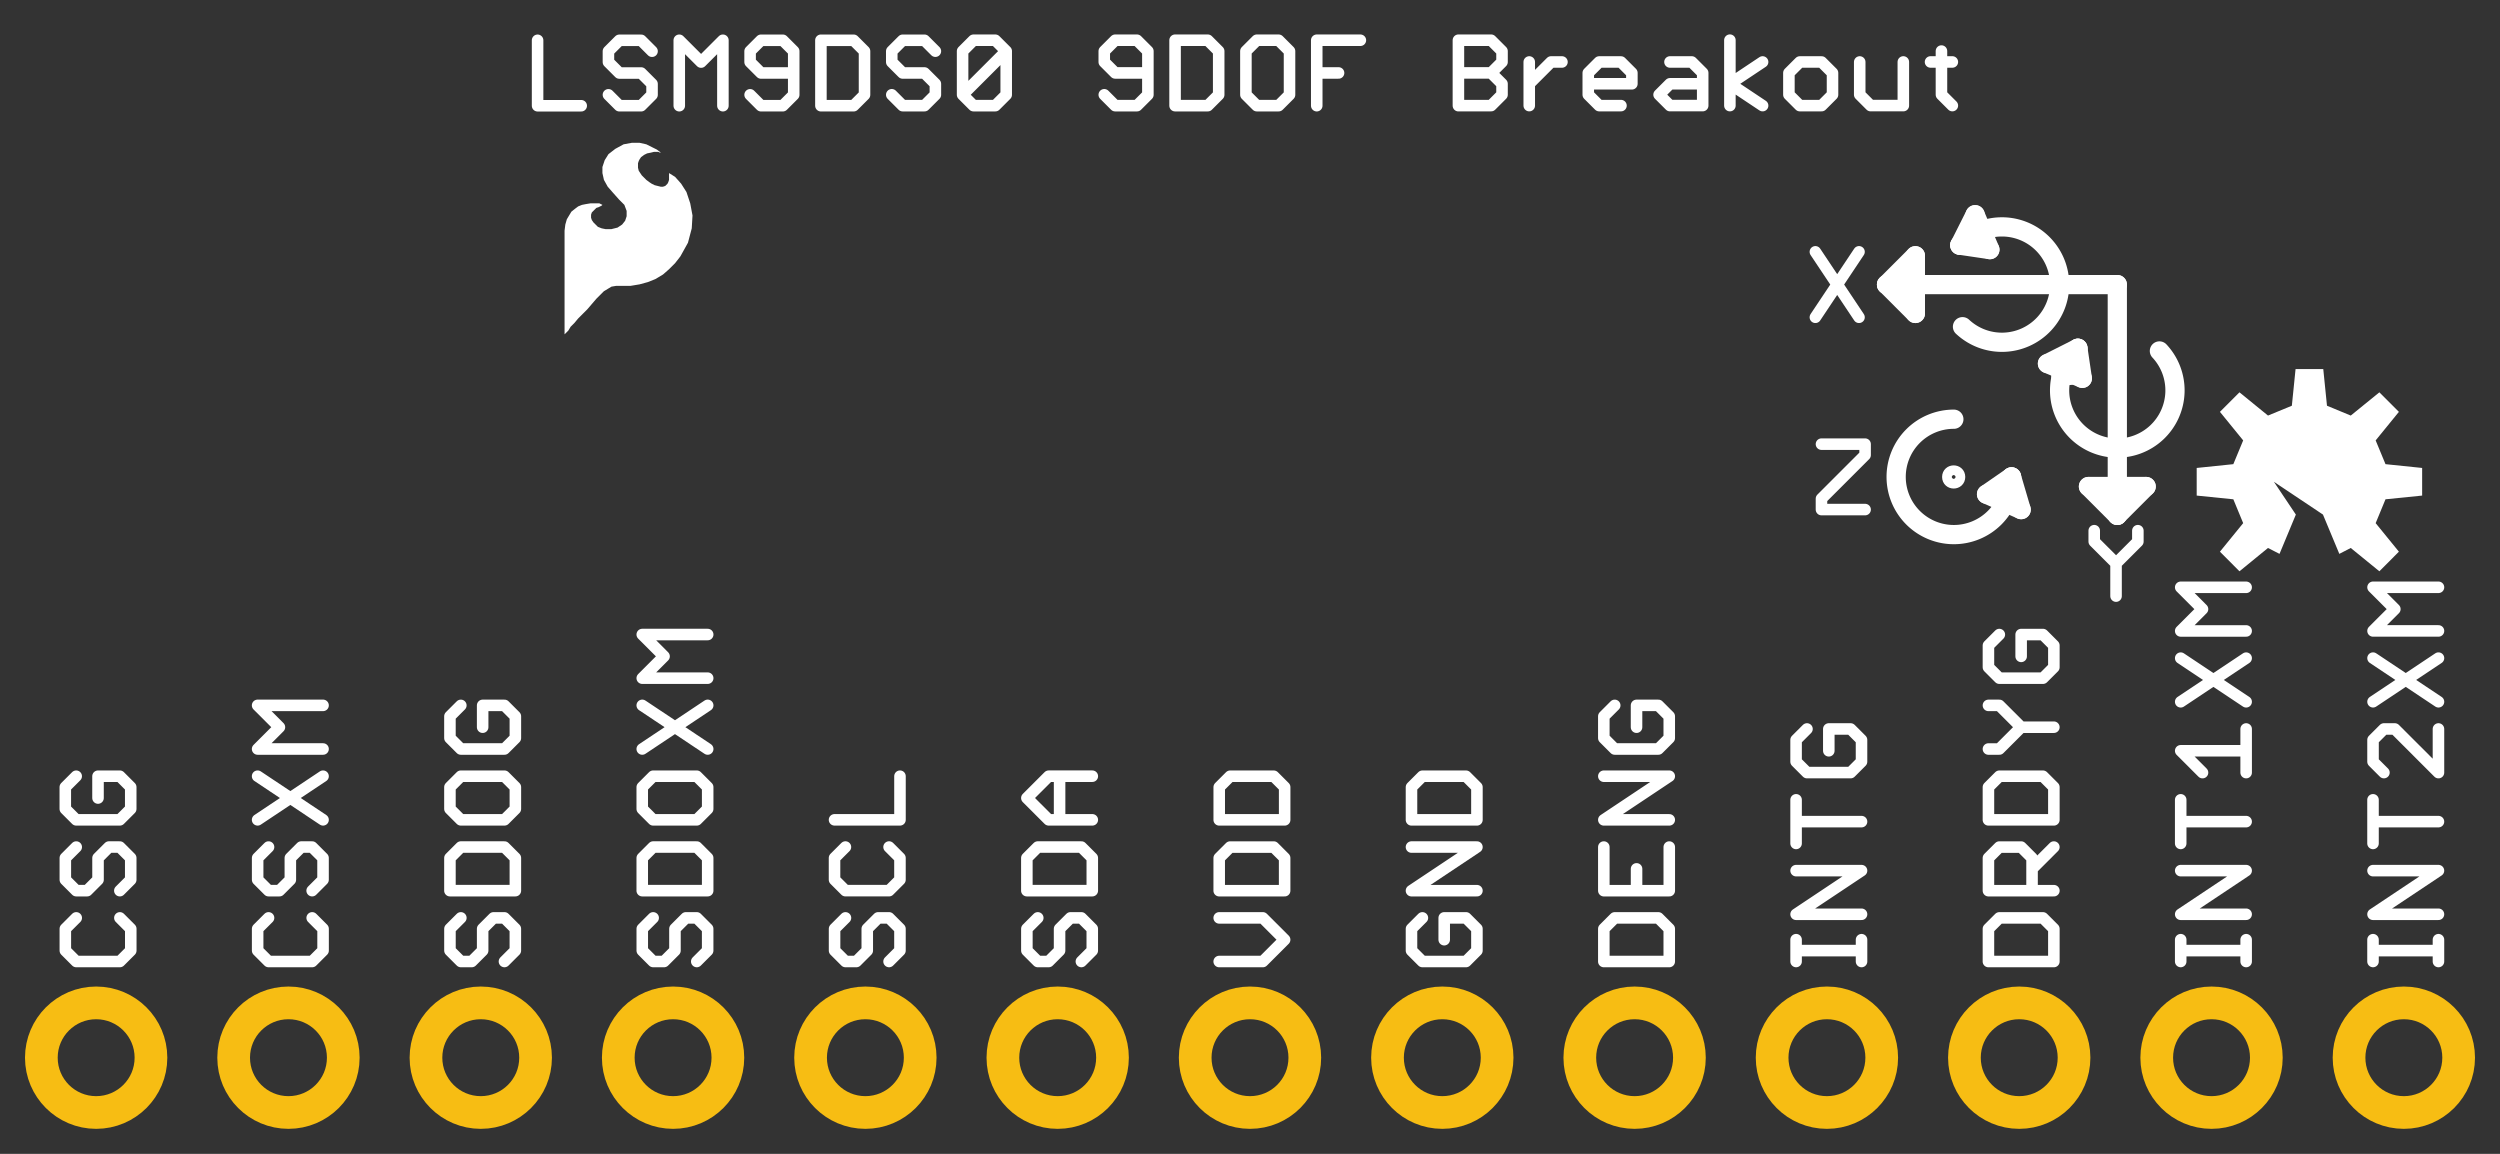<?xml version='1.0' encoding='UTF-8' standalone='no'?>
<!-- Created with Inkscape (http://www.inkscape.org/) -->
<svg xmlns="http://www.w3.org/2000/svg" width="117" version="1.1" gorn="0"  height="54" id="svg3987">
    <rect width="100%" height="100%" fill="#333333" stroke="none"/>
    <desc >
        <referenceFile >lsm9ds0-breakout-pcb.svg</referenceFile>
    </desc>
    <defs  id="defs3989"/>
    <g gorn="0.3"  id="layer4">
        <g  transform="translate(0,-998.36)">
            <g >
                <g gorn="0.3.0.0.0"  id="g34344">
                    <g gorn="0.3.0.0.0.0"  id="g35256">
                        <g gorn="0.3.0.0.0.0.0"  id="copper0">
                            <g gorn="0.3.0.0.0.0.0.0"  id="g35286">
                                <g  transform="matrix(1.25,0,0,1.25,-9,998.36)">
                                    <g >
                                        <circle fill="none" cx="10.8" gorn="0.3.0.0.0.0.0.0.0.0.0"  cy="39.6" connectorname="VCC" stroke="#f7bd13" r="2.052" id="connector6pad" stroke-width="1.224" d="m 12.852,39.6 c 0,1.133 -0.919,2.052 -2.052,2.052 -1.133,0 -2.052,-0.919 -2.052,-2.052 0,-1.133 0.919,-2.052 2.052,-2.052 1.133,0 2.052,0.919 2.052,2.052 z"/>
                                    </g>
                                </g>
                                <g  transform="matrix(1.25,0,0,1.25,-9,998.36)">
                                    <g >
                                        <circle fill="none" cx="18" gorn="0.3.0.0.0.0.0.0.1.0.0"  cy="39.6" connectorname="CS" stroke="#f7bd13" r="2.052" id="connector7pad" stroke-width="1.224" d="m 20.052,39.6 c 0,1.133 -0.919,2.052 -2.052,2.052 -1.133,0 -2.052,-0.919 -2.052,-2.052 0,-1.133 0.919,-2.052 2.052,-2.052 1.133,0 2.052,0.919 2.052,2.052 z"/>
                                    </g>
                                </g>
                                <g  transform="matrix(1.25,0,0,1.25,-9,998.36)">
                                    <g >
                                        <circle fill="none" cx="25.2" gorn="0.3.0.0.0.0.0.0.2.0.0"  cy="39.6" connectorname="INT1" stroke="#f7bd13" r="2.052" id="connector8pad" stroke-width="1.224" d="m 27.252,39.6 c 0,1.133 -0.919,2.052 -2.052,2.052 -1.133,0 -2.052,-0.919 -2.052,-2.052 0,-1.133 0.919,-2.052 2.052,-2.052 1.133,0 2.052,0.919 2.052,2.052 z"/>
                                    </g>
                                </g>
                                <g  transform="matrix(1.25,0,0,1.25,-9,998.36)">
                                    <g >
                                        <circle fill="none" cx="32.4" gorn="0.3.0.0.0.0.0.0.3.0.0"  cy="39.6" connectorname="INT2" stroke="#f7bd13" r="2.052" id="connector9pad" stroke-width="1.224" d="m 34.452,39.6 c 0,1.133 -0.919,2.052 -2.052,2.052 -1.133,0 -2.052,-0.919 -2.052,-2.052 0,-1.133 0.919,-2.052 2.052,-2.052 1.133,0 2.052,0.919 2.052,2.052 z"/>
                                    </g>
                                </g>
                                <g  transform="matrix(1.25,0,0,1.25,-9,998.36)">
                                    <g >
                                        <circle fill="none" cx="39.6" gorn="0.3.0.0.0.0.0.0.4.0.0"  cy="39.6" connectorname="SDO" stroke="#f7bd13" r="2.052" id="connector10pad" stroke-width="1.224" d="m 41.652,39.6 c 0,1.133 -0.919,2.052 -2.052,2.052 -1.133,0 -2.052,-0.919 -2.052,-2.052 0,-1.133 0.919,-2.052 2.052,-2.052 1.133,0 2.052,0.919 2.052,2.052 z"/>
                                    </g>
                                </g>
                                <g  transform="matrix(1.25,0,0,1.25,-9,998.36)">
                                    <g >
                                        <circle fill="none" cx="46.8" gorn="0.3.0.0.0.0.0.0.5.0.0"  cy="39.6" connectorname="SDA" stroke="#f7bd13" r="2.052" id="connector11pad" stroke-width="1.224" d="m 48.852,39.6 c 0,1.133 -0.919,2.052 -2.052,2.052 -1.133,0 -2.052,-0.919 -2.052,-2.052 0,-1.133 0.919,-2.052 2.052,-2.052 1.133,0 2.052,0.919 2.052,2.052 z"/>
                                    </g>
                                </g>
                                <g  transform="matrix(1.25,0,0,1.25,-9,998.36)">
                                    <g >
                                        <circle fill="none" cx="54" gorn="0.3.0.0.0.0.0.0.6.0.0"  cy="39.6" connectorname="SCL" stroke="#f7bd13" r="2.052" id="connector12pad" stroke-width="1.224" d="m 56.052,39.6 c 0,1.133 -0.919,2.052 -2.052,2.052 -1.133,0 -2.052,-0.919 -2.052,-2.052 0,-1.133 0.919,-2.052 2.052,-2.052 1.133,0 2.052,0.919 2.052,2.052 z"/>
                                    </g>
                                </g>
                                <g  transform="matrix(1.25,0,0,1.25,54,998.36)">
                                    <g >
                                        <circle fill="none" cx="10.8" gorn="0.3.0.0.0.0.0.0.7.0.0"  cy="39.6" connectorname="VCC" stroke="#f7bd13" r="2.052" id="connector13pad" stroke-width="1.224" d="m 12.852,39.6 c 0,1.133 -0.919,2.052 -2.052,2.052 -1.133,0 -2.052,-0.919 -2.052,-2.052 0,-1.133 0.919,-2.052 2.052,-2.052 1.133,0 2.052,0.919 2.052,2.052 z"/>
                                    </g>
                                </g>
                                <g  transform="matrix(1.25,0,0,1.25,54,998.36)">
                                    <g >
                                        <circle fill="none" cx="18" gorn="0.3.0.0.0.0.0.0.8.0.0"  cy="39.6" connectorname="CS" stroke="#f7bd13" r="2.052" id="connector14pin" stroke-width="1.224" d="m 20.052,39.6 c 0,1.133 -0.919,2.052 -2.052,2.052 -1.133,0 -2.052,-0.919 -2.052,-2.052 0,-1.133 0.919,-2.052 2.052,-2.052 1.133,0 2.052,0.919 2.052,2.052 z"/>
                                    </g>
                                </g>
                                <g  transform="matrix(1.25,0,0,1.25,54,998.36)">
                                    <g >
                                        <circle fill="none" cx="25.2" gorn="0.3.0.0.0.0.0.0.9.0.0"  cy="39.6" connectorname="INT1" stroke="#f7bd13" r="2.052" id="connector15pin" stroke-width="1.224" d="m 27.252,39.6 c 0,1.133 -0.919,2.052 -2.052,2.052 -1.133,0 -2.052,-0.919 -2.052,-2.052 0,-1.133 0.919,-2.052 2.052,-2.052 1.133,0 2.052,0.919 2.052,2.052 z"/>
                                    </g>
                                </g>
                                <g  transform="matrix(1.25,0,0,1.25,54,998.36)">
                                    <g >
                                        <circle fill="none" cx="32.4" gorn="0.3.0.0.0.0.0.0.10.0.0"  cy="39.6" connectorname="INT2" stroke="#f7bd13" r="2.052" id="connector16pin" stroke-width="1.224" d="m 34.452,39.6 c 0,1.133 -0.919,2.052 -2.052,2.052 -1.133,0 -2.052,-0.919 -2.052,-2.052 0,-1.133 0.919,-2.052 2.052,-2.052 1.133,0 2.052,0.919 2.052,2.052 z"/>
                                    </g>
                                </g>
                                <g  transform="matrix(1.25,0,0,1.25,54,998.36)">
                                    <g >
                                        <circle fill="none" cx="39.6" gorn="0.3.0.0.0.0.0.0.11.0.0"  cy="39.6" connectorname="SDO" stroke="#f7bd13" r="2.052" id="connector17pin" stroke-width="1.224" d="m 41.652,39.6 c 0,1.133 -0.919,2.052 -2.052,2.052 -1.133,0 -2.052,-0.919 -2.052,-2.052 0,-1.133 0.919,-2.052 2.052,-2.052 1.133,0 2.052,0.919 2.052,2.052 z"/>
                                    </g>
                                </g>
                                <g  transform="matrix(1.25,0,0,1.25,54,998.36)">
                                    <g >
                                        <circle fill="none" cx="46.8" gorn="0.3.0.0.0.0.0.0.12.0.0"  cy="39.6" connectorname="SDA" stroke="#f7bd13" r="2.052" id="connector18pin" stroke-width="1.224" d="m 48.852,39.6 c 0,1.133 -0.919,2.052 -2.052,2.052 -1.133,0 -2.052,-0.919 -2.052,-2.052 0,-1.133 0.919,-2.052 2.052,-2.052 1.133,0 2.052,0.919 2.052,2.052 z"/>
                                    </g>
                                </g>
                            </g>
                        </g>
                    </g>
                </g>
            </g>
        </g>
    </g>
    <g gorn="0.4"  id="layer3"/>
    <g  transform="translate(0,-998.36)">
        <g >
            <g gorn="0.5.0.0"  id="layer1">
                <path class="l21" fill="none" gorn="0.5.0.0.0"  stroke="#ffffff" style="stroke-linecap:round" id="path13" stroke-width="0.54" d="m 114.12,1043.359 0,-1.021 m 0,0.51 -3.063,0 m 0,0.51 0,-1.021 m 3.063,-1.189 -3.063,0 m 0,0 3.063,-2.042 m 0,0 -3.063,0 m 3.063,-2.294 -3.063,0 m 0,1.021 0,-2.042 m 3.063,-3.315 0,2.042 m 0,0 -2.042,-2.042 m 0,0 -0.51,0 m 0,0 -0.51,0.51 m 0,0 0,1.021 m 0,0 0.51,0.51 m -0.51,-3.315 3.063,-2.042 m -3.063,0 3.063,2.042 m 0,-3.315 -3.063,0 m 0,0 1.021,-1.021 m 0,0 -1.021,-1.021 m 0,0 3.063,0"/>
                <path class="l21" fill="none" gorn="0.5.0.0.1"  stroke="#ffffff" style="stroke-linecap:round" id="path15" stroke-width="0.54" d="m 105.12,1043.359 0,-1.021 m 0,0.51 -3.063,0 m 0,0.51 0,-1.021 m 3.063,-1.189 -3.063,0 m 0,0 3.063,-2.042 m 0,0 -3.063,0 m 3.063,-2.294 -3.063,0 m 0,1.021 0,-2.042 m 1.021,-1.273 -1.021,-1.021 m 0,0 3.063,0 m 0,1.021 0,-2.042 m -3.063,-1.273 3.063,-2.042 m -3.063,0 3.063,2.042 m 0,-3.315 -3.063,0 m 0,0 1.021,-1.021 m 0,0 -1.021,-1.021 m 0,0 3.063,0"/>
                <path class="l21" fill="none" gorn="0.5.0.0.2"  stroke="#ffffff" style="stroke-linecap:round" id="path17" stroke-width="0.54" d="m 93.058,1043.359 3.063,0 m 0,0 0,-1.531 m 0,0 -0.51,-0.51 m 0,0 -2.042,0 m 0,0 -0.51,0.51 m 0,0 0,1.531 m 3.063,-3.315 -3.063,0 m 0,0 0,-1.531 m 0,0 0.51,-0.51 m 0,0 1.021,0 m 0,0 0.51,0.51 m 0,0 0,1.531 m 0,-1.021 1.021,-1.021 m -3.063,-1.273 3.063,0 m 0,0 0,-1.531 m 0,0 -0.51,-0.51 m 0,0 -2.042,0 m 0,0 -0.51,0.51 m 0,0 0,1.531 m 0,-3.315 0.51,0 m 0,0 1.021,-1.021 m 0,0 -1.021,-1.021 m 0,0 -0.51,0 m 1.531,1.021 1.531,0 m -2.552,-4.336 -0.51,0.51 m 0,0 0,1.021 m 0,0 0.51,0.51 m 0,0 2.042,0 m 0,0 0.51,-0.51 m 0,0 0,-1.021 m 0,0 -0.51,-0.51 m 0,0 -1.021,0 m 0,0 0,1.021"/>
                <path class="l21" fill="none" gorn="0.5.0.0.3"  stroke="#ffffff" style="stroke-linecap:round" id="path19" stroke-width="0.54" d="m 87.12,1043.359 0,-1.021 m 0,0.51 -3.063,0 m 0,0.51 0,-1.021 m 3.063,-1.189 -3.063,0 m 0,0 3.063,-2.042 m 0,0 -3.063,0 m 3.063,-2.294 -3.063,0 m 0,1.021 0,-2.042 m 0.51,-3.315 -0.51,0.51 m 0,0 0,1.021 m 0,0 0.51,0.51 m 0,0 2.042,0 m 0,0 0.51,-0.51 m 0,0 0,-1.021 m 0,0 -0.51,-0.51 m 0,0 -1.021,0 m 0,0 0,1.021"/>
                <path class="l21" fill="none" gorn="0.5.0.0.4"  stroke="#ffffff" style="stroke-linecap:round" id="path21" stroke-width="0.54" d="m 75.058,1043.359 3.063,0 m 0,0 0,-1.531 m 0,0 -0.51,-0.51 m 0,0 -2.042,0 m 0,0 -0.51,0.51 m 0,0 0,1.531 m 0,-5.357 0,2.042 m 0,0 3.063,0 m 0,0 0,-2.042 m -1.531,2.042 0,-1.021 m 1.531,-2.294 -3.063,0 m 0,0 3.063,-2.042 m 0,0 -3.063,0 m 0.51,-3.315 -0.51,0.51 m 0,0 0,1.021 m 0,0 0.51,0.51 m 0,0 2.042,0 m 0,0 0.51,-0.51 m 0,0 0,-1.021 m 0,0 -0.51,-0.51 m 0,0 -1.021,0 m 0,0 0,1.021"/>
                <path class="l21" fill="none" gorn="0.5.0.0.5"  stroke="#ffffff" style="stroke-linecap:round" id="path23" stroke-width="0.54" d="m 57.058,1043.359 2.042,0 m 0,0 1.021,-1.021 m 0,0 -1.021,-1.021 m 0,0 -2.042,0 m 0,-1.273 3.063,0 m 0,0 0,-1.531 m 0,0 -0.51,-0.51 m 0,0 -2.042,0 m 0,0 -0.51,0.51 m 0,0 0,1.531 m 0,-3.315 3.063,0 m 0,0 0,-1.531 m 0,0 -0.51,-0.51 m 0,0 -2.042,0 m 0,0 -0.51,0.51 m 0,0 0,1.531"/>
                <path class="l21" fill="none" gorn="0.5.0.0.6"  stroke="#ffffff" style="stroke-linecap:round" id="path25" stroke-width="0.54" d="m 66.568,1041.317 -0.51,0.51 m 0,0 0,1.021 m 0,0 0.51,0.51 m 0,0 2.042,0 m 0,0 0.51,-0.51 m 0,0 0,-1.021 m 0,0 -0.51,-0.51 m 0,0 -1.021,0 m 0,0 0,1.021 m 1.531,-2.294 -3.063,0 m 0,0 3.063,-2.042 m 0,0 -3.063,0 m 0,-1.273 3.063,0 m 0,0 0,-1.531 m 0,0 -0.51,-0.51 m 0,0 -2.042,0 m 0,0 -0.51,0.51 m 0,0 0,1.531"/>
                <path class="l21" fill="none" gorn="0.5.0.0.7"  stroke="#ffffff" style="stroke-linecap:round" id="path27" stroke-width="0.54" d="m 48.568,1041.317 -0.51,0.51 m 0,0 0,1.021 m 0,0 0.51,0.51 m 0,0 0.51,0 m 0,0 0.51,-0.51 m 0,0 0,-1.021 m 0,0 0.51,-0.51 m 0,0 0.51,0 m 0,0 0.51,0.51 m 0,0 0,1.021 m 0,0 -0.51,0.51 m -2.552,-3.315 3.063,0 m 0,0 0,-1.531 m 0,0 -0.51,-0.51 m 0,0 -2.042,0 m 0,0 -0.51,0.51 m 0,0 0,1.531 m 3.063,-3.315 -2.042,0 m 0,0 -1.021,-1.021 m 0,0 1.021,-1.021 m 0,0 2.042,0 m -1.531,2.042 0,-2.042"/>
                <path class="l21" fill="none" gorn="0.5.0.0.8"  stroke="#ffffff" style="stroke-linecap:round" id="path29" stroke-width="0.54" d="m 39.568,1041.317 -0.51,0.51 m 0,0 0,1.021 m 0,0 0.51,0.51 m 0,0 0.51,0 m 0,0 0.51,-0.51 m 0,0 0,-1.021 m 0,0 0.51,-0.51 m 0,0 0.51,0 m 0,0 0.51,0.51 m 0,0 0,1.021 m 0,0 -0.51,0.51 m -2.042,-5.357 -0.51,0.51 m 0,0 0,1.021 m 0,0 0.51,0.51 m 0,0 2.042,0 m 0,0 0.51,-0.51 m 0,0 0,-1.021 m 0,0 -0.51,-0.51 m -2.552,-1.273 3.063,0 m 0,0 0,-2.042"/>
                <path class="l21" fill="none" gorn="0.5.0.0.9"  stroke="#ffffff" style="stroke-linecap:round" id="path31" stroke-width="0.54" d="m 30.568,1041.317 -0.51,0.51 m 0,0 0,1.021 m 0,0 0.51,0.51 m 0,0 0.51,0 m 0,0 0.51,-0.51 m 0,0 0,-1.021 m 0,0 0.51,-0.51 m 0,0 0.51,0 m 0,0 0.51,0.51 m 0,0 0,1.021 m 0,0 -0.51,0.51 m -2.552,-3.315 3.063,0 m 0,0 0,-1.531 m 0,0 -0.51,-0.51 m 0,0 -2.042,0 m 0,0 -0.51,0.51 m 0,0 0,1.531 m 0,-4.846 0,1.021 m 0,0 0.51,0.51 m 0,0 2.042,0 m 0,0 0.51,-0.51 m 0,0 0,-1.021 m 0,0 -0.51,-0.51 m 0,0 -2.042,0 m 0,0 -0.51,0.51 m 0,-1.784 3.063,-2.042 m -3.063,0 3.063,2.042 m 0,-3.315 -3.063,0 m 0,0 1.021,-1.021 m 0,0 -1.021,-1.021 m 0,0 3.063,0"/>
                <path class="l21" fill="none" gorn="0.5.0.0.10"  stroke="#ffffff" style="stroke-linecap:round" id="path33" stroke-width="0.54" d="m 21.568,1041.317 -0.51,0.51 m 0,0 0,1.021 m 0,0 0.51,0.51 m 0,0 0.51,0 m 0,0 0.51,-0.51 m 0,0 0,-1.021 m 0,0 0.51,-0.51 m 0,0 0.51,0 m 0,0 0.51,0.51 m 0,0 0,1.021 m 0,0 -0.51,0.51 m -2.552,-3.315 3.063,0 m 0,0 0,-1.531 m 0,0 -0.51,-0.51 m 0,0 -2.042,0 m 0,0 -0.51,0.51 m 0,0 0,1.531 m 0,-4.846 0,1.021 m 0,0 0.51,0.51 m 0,0 2.042,0 m 0,0 0.51,-0.51 m 0,0 0,-1.021 m 0,0 -0.51,-0.51 m 0,0 -2.042,0 m 0,0 -0.51,0.51 m 0.51,-3.825 -0.51,0.51 m 0,0 0,1.021 m 0,0 0.51,0.51 m 0,0 2.042,0 m 0,0 0.51,-0.51 m 0,0 0,-1.021 m 0,0 -0.51,-0.51 m 0,0 -1.021,0 m 0,0 0,1.021"/>
                <path class="l21" fill="none" gorn="0.5.0.0.11"  stroke="#ffffff" style="stroke-linecap:round" id="path35" stroke-width="0.54" d="m 12.568,1041.317 -0.51,0.51 m 0,0 0,1.021 m 0,0 0.51,0.51 m 0,0 2.042,0 m 0,0 0.51,-0.51 m 0,0 0,-1.021 m 0,0 -0.51,-0.51 m -2.042,-3.315 -0.51,0.51 m 0,0 0,1.021 m 0,0 0.51,0.51 m 0,0 0.51,0 m 0,0 0.51,-0.51 m 0,0 0,-1.021 m 0,0 0.51,-0.51 m 0,0 0.51,0 m 0,0 0.51,0.51 m 0,0 0,1.021 m 0,0 -0.51,0.51 m -2.552,-3.315 3.063,-2.042 m -3.063,0 3.063,2.042 m 0,-3.315 -3.063,0 m 0,0 1.021,-1.021 m 0,0 -1.021,-1.021 m 0,0 3.063,0"/>
                <path class="l21" fill="none" gorn="0.5.0.0.12"  stroke="#ffffff" style="stroke-linecap:round" id="path37" stroke-width="0.54" d="m 3.568,1041.317 -0.51,0.51 m 0,0 0,1.021 m 0,0 0.51,0.51 m 0,0 2.042,0 m 0,0 0.51,-0.51 m 0,0 0,-1.021 m 0,0 -0.51,-0.51 m -2.042,-3.315 -0.51,0.51 m 0,0 0,1.021 m 0,0 0.51,0.51 m 0,0 0.51,0 m 0,0 0.51,-0.51 m 0,0 0,-1.021 m 0,0 0.51,-0.51 m 0,0 0.51,0 m 0,0 0.51,0.51 m 0,0 0,1.021 m 0,0 -0.51,0.51 m -2.042,-5.356 -0.51,0.51 m 0,0 0,1.021 m 0,0 0.51,0.51 m 0,0 2.042,0 m 0,0 0.51,-0.51 m 0,0 0,-1.021 m 0,0 -0.51,-0.51 m 0,0 -1.021,0 m 0,0 0,1.021"/>
                <path class="l21" fill="none" gorn="0.5.0.0.13"  stroke="#ffffff" style="stroke-linecap:round" id="path39" stroke-width="0.54" d="m 84.96,1010.146 2.042,3.063 m 0,-3.063 -2.042,3.063"/>
                <path class="l21" fill="none" gorn="0.5.0.0.14"  stroke="#ffffff" style="stroke-linecap:round" id="path41" stroke-width="0.54" d="m 98.01,1023.196 0,0.51 m 0,0 1.021,1.021 m 0,0 1.021,-1.021 m 0,0 0,-0.51 m -1.021,1.531 0,1.531"/>
                <path class="l21" fill="none" gorn="0.5.0.0.15"  stroke="#ffffff" style="stroke-linecap:round" id="path43" stroke-width="0.54" d="m 85.245,1019.146 2.042,0 m 0,0 0,0.51 m 0,0 -2.042,2.042 m 0,0 0,0.51 m 0,0 2.042,0"/>
                <path class="l21" fill="none" gorn="0.5.0.0.16"  stroke="#ffffff" style="stroke-linecap:round" id="path45" stroke-width="0.54" d="m 25.159,1000.246 0,3.063 m 0,0 2.042,0 m 3.315,-2.552 -0.51,-0.51 m 0,0 -1.021,0 m 0,0 -0.51,0.51 m 0,0 0,0.51 m 0,0 0.51,0.51 m 0,0 1.021,0 m 0,0 0.51,0.51 m 0,0 0,0.51 m 0,0 -0.51,0.51 m 0,0 -1.021,0 m 0,0 -0.51,-0.51 m 3.315,0.51 0,-3.063 m 0,0 1.021,1.021 m 0,0 1.021,-1.021 m 0,0 0,3.063 m 1.273,-0.51 0.51,0.51 m 0,0 1.021,0 m 0,0 0.51,-0.51 m 0,0 0,-2.042 m 0,0 -0.51,-0.51 m 0,0 -1.021,0 m 0,0 -0.51,0.51 m 0,0 0,0.51 m 0,0 0.51,0.51 m 0,0 1.531,0 m 1.273,-1.531 0,3.063 m 0,0 1.531,0 m 0,0 0.51,-0.51 m 0,0 0,-2.042 m 0,0 -0.51,-0.51 m 0,0 -1.531,0 m 5.357,0.51 -0.51,-0.51 m 0,0 -1.021,0 m 0,0 -0.51,0.51 m 0,0 0,0.51 m 0,0 0.51,0.51 m 0,0 1.021,0 m 0,0 0.51,0.51 m 0,0 0,0.51 m 0,0 -0.51,0.51 m 0,0 -1.021,0 m 0,0 -0.51,-0.51 m 3.315,0 0,-2.042 m 0,0 0.51,-0.51 m 0,0 1.021,0 m 0,0 0.51,0.51 m 0,0 0,2.042 m 0,0 -0.51,0.51 m 0,0 -1.021,0 m 0,0 -0.51,-0.51 m 0,0 2.042,-2.042 m 4.588,2.042 0.51,0.51 m 0,0 1.021,0 m 0,0 0.51,-0.51 m 0,0 0,-2.042 m 0,0 -0.51,-0.51 m 0,0 -1.021,0 m 0,0 -0.51,0.51 m 0,0 0,0.51 m 0,0 0.51,0.51 m 0,0 1.531,0 m 1.273,-1.531 0,3.063 m 0,0 1.531,0 m 0,0 0.51,-0.51 m 0,0 0,-2.042 m 0,0 -0.51,-0.51 m 0,0 -1.531,0 m 4.846,0 -1.021,0 m 0,0 -0.51,0.51 m 0,0 0,2.042 m 0,0 0.51,0.51 m 0,0 1.021,0 m 0,0 0.51,-0.51 m 0,0 0,-2.042 m 0,0 -0.51,-0.51 m 1.784,3.063 0,-3.063 m 0,0 2.042,0 m -2.042,1.531 1.021,0 m 5.609,1.531 0,-3.063 m 0,0 1.531,0 m 0,0 0.51,0.51 m 0,0 0,0.51 m 0,0 -0.51,0.51 m 0,0 0.51,0.51 m 0,0 0,0.51 m 0,0 -0.51,0.51 m 0,0 -1.531,0 m 0,-1.531 1.531,0 m 1.784,1.531 0,-2.042 m 0,1.021 1.021,-1.021 m 0,0 0.51,0 m 2.762,2.042 -1.021,0 m 0,0 -0.51,-0.51 m 0,0 0,-1.021 m 0,0 0.51,-0.51 m 0,0 1.021,0 m 0,0 0.51,0.51 m 0,0 0,0.51 m 0,0 -2.042,0 m 3.825,-1.021 1.021,0 m 0,0 0.51,0.51 m 0,0 0,1.531 m 0,0 -1.531,0 m 0,0 -0.51,-0.51 m 0,0 0.51,-0.51 m 0,0 1.531,0 m 1.273,1.021 0,-3.063 m 1.531,3.063 -1.531,-1.021 m 0,0 1.531,-1.021 m 1.741,2.042 1.021,0 m 0,0 0.51,-0.51 m 0,0 0,-1.021 m 0,0 -0.51,-0.51 m 0,0 -1.021,0 m 0,0 -0.51,0.51 m 0,0 0,1.021 m 0,0 0.51,0.51 m 2.804,-2.042 0,1.531 m 0,0 0.51,0.51 m 0,0 1.531,0 m 0,0 0,-2.042 m 1.784,-0.51 0,2.042 m 0,0 0.51,0.51 m -1.021,-2.042 1.021,0"/>
                <g  transform="matrix(3.543,0,0,3.543,0.09,1052.179)">
                    <g >
                        <circle class="l21" fill="none" cx="25.781" gorn="0.5.0.0.17.0.0"  cy="-8.89" stroke="#ffffff" r="0.064" id="circle47" stroke-width="0.178" d="m 25.845,-8.89 c 0,0.035 -0.028,0.064 -0.064,0.064 -0.035,0 -0.064,-0.028 -0.064,-0.064 0,-0.035 0.028,-0.064 0.064,-0.064 0.035,0 0.064,0.028 0.064,0.064 z"/>
                    </g>
                </g>
                <path class="l21" fill="none" gorn="0.5.0.0.18"  stroke="#ffffff" style="stroke-linecap:round" id="path49" stroke-width="0.9" d="m 91.44,1017.979 a 2.7,2.7 0 1 0 2.7,2.7"/>
                <line class="l21" fill="none" gorn="0.5.0.0.19"  stroke="#ffffff" style="stroke-linecap:round" id="line51" y1="1020.679" x1="94.14" y2="1021.489" stroke-width="0.9" x2="92.97"/>
                <line class="l21" fill="none" gorn="0.5.0.0.20"  stroke="#ffffff" style="stroke-linecap:round" id="line53" y1="1021.489" x1="92.97" y2="1022.209" stroke-width="0.9" x2="94.59"/>
                <line class="l21" fill="none" gorn="0.5.0.0.21"  stroke="#ffffff" style="stroke-linecap:round" id="line55" y1="1022.209" x1="94.59" y2="1020.679" stroke-width="0.9" x2="94.14"/>
                <line class="l21" fill="none" gorn="0.5.0.0.22"  stroke="#ffffff" style="stroke-linecap:round" id="line57" y1="1021.129" x1="93.69" y2="1021.129" stroke-width="0.45" x2="94.14"/>
                <line class="l21" fill="none" gorn="0.5.0.0.23"  stroke="#ffffff" style="stroke-linecap:round" id="line59" y1="1021.489" x1="93.78" y2="1021.849" stroke-width="0.9" x2="94.05"/>
                <path class="l21" fill="none" gorn="0.5.0.0.24"  stroke="#ffffff" style="stroke-linecap:round" id="path61" stroke-width="0.9" d="m 91.845,1013.65 a 2.7,2.7 0 1 0 -0.127,-3.816"/>
                <line class="l21" fill="none" gorn="0.5.0.0.25"  stroke="#ffffff" style="stroke-linecap:round" id="line63" y1="1009.834" x1="91.719" y2="1010.042" stroke-width="0.9" x2="93.126"/>
                <line class="l21" fill="none" gorn="0.5.0.0.26"  stroke="#ffffff" style="stroke-linecap:round" id="line65" y1="1010.042" x1="93.126" y2="1008.409" stroke-width="0.9" x2="92.436"/>
                <line class="l21" fill="none" gorn="0.5.0.0.27"  stroke="#ffffff" style="stroke-linecap:round" id="line67" y1="1008.409" x1="92.436" y2="1009.834" stroke-width="0.9" x2="91.719"/>
                <line class="l21" fill="none" gorn="0.5.0.0.28"  stroke="#ffffff" style="stroke-linecap:round" id="line69" y1="1009.813" x1="92.355" y2="1009.506" stroke-width="0.45" x2="92.026"/>
                <line class="l21" fill="none" gorn="0.5.0.0.29"  stroke="#ffffff" style="stroke-linecap:round" id="line71" y1="1009.489" x1="92.535" y2="1009.041" stroke-width="0.9" x2="92.584"/>
                <path class="l21" fill="none" gorn="0.5.0.0.30"  stroke="#ffffff" style="stroke-linecap:round" id="path73" stroke-width="0.9" d="m 97.245,1014.658 a 2.7,2.7 0 1 0 3.816,0.127"/>
                <line class="l21" fill="none" gorn="0.5.0.0.31"  stroke="#ffffff" style="stroke-linecap:round" id="line75" y1="1014.658" x1="97.245" y2="1016.065" stroke-width="0.9" x2="97.453"/>
                <line class="l21" fill="none" gorn="0.5.0.0.32"  stroke="#ffffff" style="stroke-linecap:round" id="line77" y1="1016.065" x1="97.453" y2="1015.375" stroke-width="0.9" x2="95.821"/>
                <line class="l21" fill="none" gorn="0.5.0.0.33"  stroke="#ffffff" style="stroke-linecap:round" id="line79" y1="1015.375" x1="95.821" y2="1014.658" stroke-width="0.9" x2="97.245"/>
                <line class="l21" fill="none" gorn="0.5.0.0.34"  stroke="#ffffff" style="stroke-linecap:round" id="line81" y1="1015.744" x1="97.224" y2="1015.415" stroke-width="0.45" x2="96.917"/>
                <line class="l21" fill="none" gorn="0.5.0.0.35"  stroke="#ffffff" style="stroke-linecap:round" id="line83" y1="1015.924" x1="96.9" y2="1015.973" stroke-width="0.9" x2="96.453"/>
                <line class="l21" fill="none" gorn="0.5.0.0.36"  stroke="#ffffff" style="stroke-linecap:round" id="line85" y1="1011.679" x1="99.09" y2="1011.679" stroke-width="0.9" x2="88.29"/>
                <line class="l21" fill="none" gorn="0.5.0.0.37"  stroke="#ffffff" style="stroke-linecap:round" id="line87" y1="1011.679" x1="99.09" y2="1022.479" stroke-width="0.9" x2="99.09"/>
                <line class="l21" fill="none" gorn="0.5.0.0.38"  stroke="#ffffff" style="stroke-linecap:round" id="line89" y1="1011.679" x1="88.29" y2="1010.329" stroke-width="0.9" x2="89.64"/>
                <line class="l21" fill="none" gorn="0.5.0.0.39"  stroke="#ffffff" style="stroke-linecap:round" id="line91" y1="1010.329" x1="89.64" y2="1013.029" stroke-width="0.9" x2="89.64"/>
                <line class="l21" fill="none" gorn="0.5.0.0.40"  stroke="#ffffff" style="stroke-linecap:round" id="line93" y1="1013.029" x1="89.64" y2="1011.679" stroke-width="0.9" x2="88.29"/>
                <line class="l21" fill="none" gorn="0.5.0.0.41"  stroke="#ffffff" style="stroke-linecap:round" id="line95" y1="1021.129" x1="100.44" y2="1022.479" stroke-width="0.9" x2="99.09"/>
                <line class="l21" fill="none" gorn="0.5.0.0.42"  stroke="#ffffff" style="stroke-linecap:round" id="line97" y1="1021.129" x1="97.74" y2="1021.129" stroke-width="0.9" x2="100.44"/>
                <line class="l21" fill="none" gorn="0.5.0.0.43"  stroke="#ffffff" style="stroke-linecap:round" id="line99" y1="1022.479" x1="99.09" y2="1021.129" stroke-width="0.9" x2="97.74"/>
                <g  transform="matrix(3.543,0,0,3.543,0.09,1052.179)">
                    <g >
                        <g gorn="0.5.0.0.44.0.0"  id="g243">
                            <title  id="title245">PART LOGO1</title>
                            <polygon class="l21" points="30.248,-9.831 29.933,-9.701 29.556,-10.008 29.298,-9.75 29.605,-9.373 29.475,-9.059 28.991,-9.009 28.991,-8.644 29.475,-8.595 29.605,-8.28 29.298,-7.903 29.556,-7.644 29.933,-7.952 30.085,-7.874 30.301,-8.393 30.011,-8.826 30.659,-8.393 30.875,-7.874 31.026,-7.952 31.404,-7.644 31.662,-7.903 31.355,-8.28 31.485,-8.595 31.969,-8.644 31.969,-9.009 31.485,-9.059 31.355,-9.373 31.662,-9.75 31.404,-10.008 31.026,-9.701 30.712,-9.831 30.663,-10.315 30.297,-10.315 " gorn="0.5.0.0.44.0.0.1"  style="fill:#ffffff" id="polygon247"/>
                        </g>
                    </g>
                </g>
                <g  transform="matrix(3.543,0,0,3.543,0.09,1052.179)">
                    <g >
                        <g gorn="0.5.0.0.45.0.0"  id="g253">
                            <title  id="title255">PART LOGO3</title>
                            <polygon class="l21" points="8.432,-12.904 8.412,-12.934 8.402,-12.974 8.402,-13.004 8.402,-13.034 8.412,-13.064 8.422,-13.084 8.442,-13.114 8.482,-13.144 8.522,-13.164 8.572,-13.174 8.612,-13.184 8.642,-13.184 8.672,-13.184 8.692,-13.174 8.702,-13.174 8.692,-13.184 8.652,-13.214 8.592,-13.244 8.512,-13.284 8.422,-13.304 8.322,-13.304 8.212,-13.284 8.102,-13.224 8.012,-13.154 7.962,-13.074 7.932,-12.984 7.932,-12.904 7.952,-12.814 8.002,-12.724 8.072,-12.644 8.152,-12.554 8.222,-12.484 8.252,-12.404 8.252,-12.334 8.232,-12.274 8.192,-12.224 8.132,-12.184 8.052,-12.164 7.972,-12.164 7.922,-12.174 7.872,-12.194 7.842,-12.224 7.812,-12.254 7.792,-12.284 7.782,-12.314 7.782,-12.354 7.792,-12.384 7.812,-12.404 7.832,-12.424 7.852,-12.444 7.882,-12.454 7.902,-12.464 7.922,-12.474 7.932,-12.484 7.912,-12.494 7.892,-12.504 7.852,-12.504 7.812,-12.504 7.772,-12.504 7.712,-12.494 7.662,-12.484 7.612,-12.464 7.572,-12.434 7.522,-12.394 7.492,-12.344 7.462,-12.294 7.442,-12.224 7.432,-12.144 7.432,-12.044 7.432,-11.884 7.432,-11.724 7.432,-11.564 7.432,-11.404 7.432,-11.244 7.432,-11.084 7.432,-10.924 7.432,-10.764 7.432,-10.774 7.452,-10.794 7.482,-10.824 7.512,-10.874 7.562,-10.924 7.612,-10.984 7.672,-11.044 7.732,-11.104 7.792,-11.174 7.852,-11.244 7.902,-11.294 7.952,-11.344 8.002,-11.374 8.052,-11.404 8.112,-11.414 8.182,-11.414 8.302,-11.414 8.422,-11.434 8.532,-11.464 8.632,-11.504 8.732,-11.564 8.812,-11.634 8.892,-11.714 8.962,-11.804 9.062,-11.984 9.112,-12.174 9.122,-12.344 9.092,-12.504 9.042,-12.654 8.972,-12.764 8.892,-12.854 8.812,-12.904 8.812,-12.894 8.812,-12.874 8.812,-12.844 8.812,-12.814 8.802,-12.784 8.792,-12.764 8.762,-12.734 8.732,-12.724 8.702,-12.724 8.662,-12.734 8.622,-12.744 8.582,-12.764 8.552,-12.784 8.512,-12.814 8.482,-12.844 8.452,-12.874 " gorn="0.5.0.0.45.0.0.1"  style="fill:#ffffff" id="polygon257"/>
                        </g>
                    </g>
                </g>
            </g>
        </g>
    </g>
</svg>
